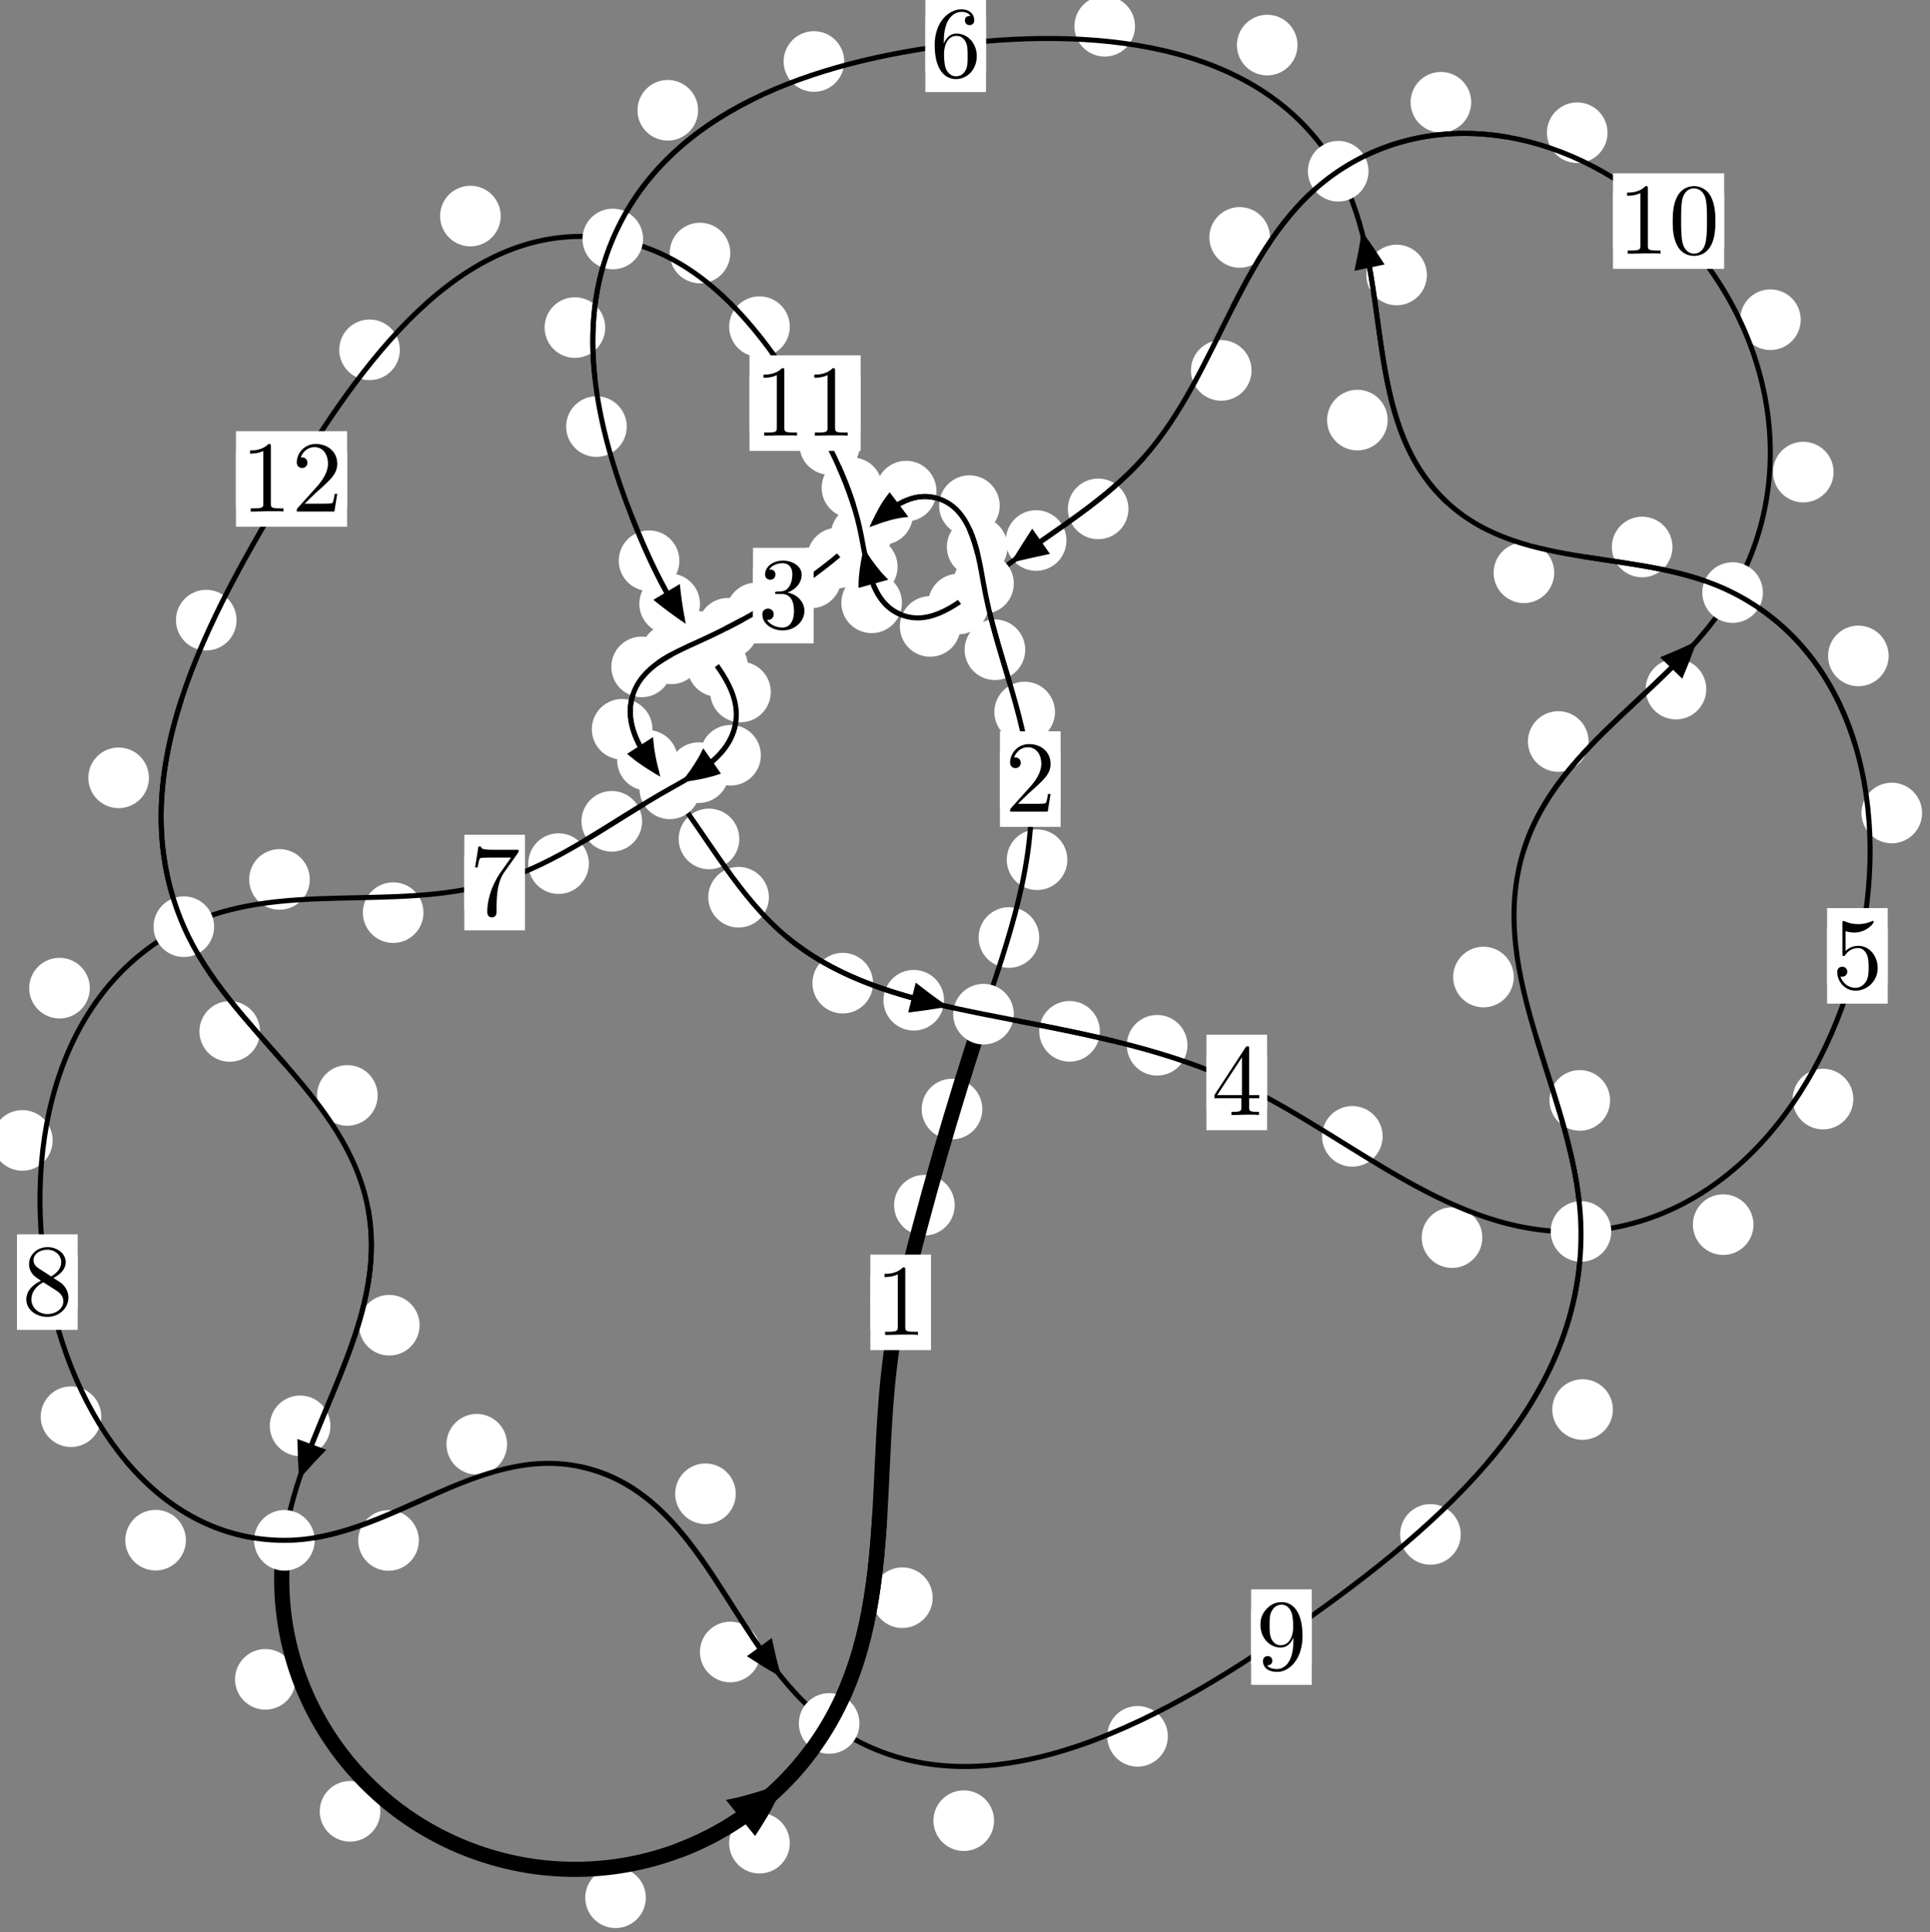 <?xml version="1.0"?>
<!-- Created by MetaPost 1.999 on 2021.07.05:2358 -->
<svg version="1.1" xmlns="http://www.w3.org/2000/svg" xmlns:xlink="http://www.w3.org/1999/xlink" width="190.352" height="190.514" viewBox="0 0 190.352 190.514">
<rect x="0" y="0" width="190.352" height="190.514" fill="#808080" stroke="none"/>
<!-- Original BoundingBox: -97.782806 -90.114792 92.569275 100.398788 -->
  <defs>
    <g transform="scale(0.01,0.01)" id="GLYPHcmr10_48">
      <path style="fill-rule: evenodd;" d="M460 -320C460 -400,455 -480,420 -554C374 -650,292 -666,250 -666C190 -666,117 -640,76 -547C44 -478,39 -400,39 -320C39 -245,43 -155,84 -79C127 2,200 22,249 22C303 22,379 1,423 -94C455 -163,460 -241,460 -320M249 -0C210 -0,151 -25,133 -121C122 -181,122 -273,122 -332C122 -396,122 -462,130 -516C149 -635,224 -644,249 -644C282 -644,348 -626,367 -527C377 -471,377 -395,377 -332C377 -257,377 -189,366 -125C351 -30,294 -0,249 -0"></path>
    </g>
    <g transform="scale(0.01,0.01)" id="GLYPHcmr10_49">
      <path style="fill-rule: evenodd;" d="M294 -640C294 -664,294 -666,271 -666C209 -602,121 -602,89 -602L89 -571C109 -571,168 -571,220 -597L220 -79C220 -43,217 -31,127 -31L95 -31L95 -0L257 -0L130 -3L217 -3L257 -3L297 -3L384 -3L419 -0L419 -31L387 -31C297 -31,294 -42,294 -79"></path>
    </g>
    <g transform="scale(0.01,0.01)" id="GLYPHcmr10_50">
      <path style="fill-rule: evenodd;" d="M127 -77L233 -180C389 -318,449 -372,449 -472C449 -586,359 -666,237 -666C124 -666,50 -574,50 -485C50 -429,100 -429,103 -429C120 -429,155 -441,155 -482C155 -508,137 -534,102 -534C94 -534,92 -534,89 -533C112 -598,166 -635,224 -635C315 -635,358 -554,358 -472C358 -392,308 -313,253 -251L61 -37C50 -26,50 -24,50 -0L421 -0L449 -174L424 -174C419 -144,412 -100,402 -85C395 -77,329 -77,307 -77"></path>
    </g>
    <g transform="scale(0.01,0.01)" id="GLYPHcmr10_51">
      <path style="fill-rule: evenodd;" d="M290 -352C372 -379,430 -449,430 -528C430 -610,342 -666,246 -666C145 -666,69 -606,69 -530C69 -497,91 -478,120 -478C151 -478,171 -500,171 -529C171 -579,124 -579,109 -579C140 -628,206 -641,242 -641C283 -641,338 -619,338 -529C338 -517,336 -459,310 -415C280 -367,246 -364,221 -363C213 -362,189 -360,182 -360C174 -359,167 -358,167 -348C167 -337,174 -337,191 -337L235 -337C317 -337,354 -269,354 -171C354 -35,285 -6,241 -6C198 -6,123 -23,88 -82C123 -77,154 -99,154 -137C154 -173,127 -193,98 -193C74 -193,42 -179,42 -135C42 -44,135 22,244 22C366 22,457 -69,457 -171C457 -253,394 -331,290 -352"></path>
    </g>
    <g transform="scale(0.01,0.01)" id="GLYPHcmr10_52">
      <path style="fill-rule: evenodd;" d="M294 -165L294 -78C294 -42,292 -31,218 -31L197 -31L197 -0L332 -0L238 -3L290 -3L332 -3L374 -3L427 -3L468 -0L468 -31L447 -31C373 -31,371 -42,371 -78L371 -165L471 -165L471 -196L371 -196L371 -651C371 -671,371 -677,355 -677C346 -677,343 -677,335 -665L28 -196L28 -165M300 -196L56 -196L300 -569"></path>
    </g>
    <g transform="scale(0.01,0.01)" id="GLYPHcmr10_53">
      <path style="fill-rule: evenodd;" d="M449 -201C449 -320,367 -420,259 -420C211 -420,168 -404,132 -369L132 -564C152 -558,185 -551,217 -551C340 -551,410 -642,410 -655C410 -661,407 -666,400 -666C399 -666,397 -666,392 -663C372 -654,323 -634,256 -634C216 -634,170 -641,123 -662C115 -665,113 -665,111 -665C101 -665,101 -657,101 -641L101 -345C101 -327,101 -319,115 -319C122 -319,124 -322,128 -328C139 -344,176 -398,257 -398C309 -398,334 -352,342 -334C358 -297,360 -258,360 -208C360 -173,360 -113,336 -71C312 -32,275 -6,229 -6C156 -6,99 -59,82 -118C85 -117,88 -116,99 -116C132 -116,149 -141,149 -165C149 -189,132 -214,99 -214C85 -214,50 -207,50 -161C50 -75,119 22,231 22C347 22,449 -74,449 -201"></path>
    </g>
    <g transform="scale(0.01,0.01)" id="GLYPHcmr10_54">
      <path style="fill-rule: evenodd;" d="M132 -328L132 -352C132 -605,256 -641,307 -641C331 -641,373 -635,395 -601C380 -601,340 -601,340 -556C340 -525,364 -510,386 -510C402 -510,432 -519,432 -558C432 -618,388 -666,305 -666C177 -666,42 -537,42 -316C42 -49,158 22,251 22C362 22,457 -72,457 -204C457 -331,368 -427,257 -427C189 -427,152 -376,132 -328M251 -6C188 -6,158 -66,152 -81C134 -128,134 -208,134 -226C134 -304,166 -404,256 -404C272 -404,318 -404,349 -342C367 -305,367 -254,367 -205C367 -157,367 -107,350 -71C320 -11,274 -6,251 -6"></path>
    </g>
    <g transform="scale(0.01,0.01)" id="GLYPHcmr10_55">
      <path style="fill-rule: evenodd;" d="M476 -609C485 -621,485 -623,485 -644L242 -644C120 -644,118 -657,114 -676L89 -676L56 -470L81 -470C84 -486,93 -549,106 -561C113 -567,191 -567,204 -567L411 -567C400 -551,321 -442,299 -409C209 -274,176 -135,176 -33C176 -23,176 22,222 22C268 22,268 -23,268 -33L268 -84C268 -139,271 -194,279 -248C283 -271,297 -357,341 -419"></path>
    </g>
    <g transform="scale(0.01,0.01)" id="GLYPHcmr10_56">
      <path style="fill-rule: evenodd;" d="M163 -457C117 -487,113 -521,113 -538C113 -599,178 -641,249 -641C322 -641,386 -589,386 -517C386 -460,347 -412,287 -377M309 -362C381 -399,430 -451,430 -517C430 -609,341 -666,250 -666C150 -666,69 -592,69 -499C69 -481,71 -436,113 -389C124 -377,161 -352,186 -335C128 -306,42 -250,42 -151C42 -45,144 22,249 22C362 22,457 -61,457 -168C457 -204,446 -249,408 -291C389 -312,373 -322,309 -362M209 -320L332 -242C360 -223,407 -193,407 -132C407 -58,332 -6,250 -6C164 -6,92 -68,92 -151C92 -209,124 -273,209 -320"></path>
    </g>
    <g transform="scale(0.01,0.01)" id="GLYPHcmr10_57">
      <path style="fill-rule: evenodd;" d="M367 -318L367 -286C367 -52,263 -6,205 -6C188 -6,134 -8,107 -42C151 -42,159 -71,159 -88C159 -119,135 -134,113 -134C97 -134,67 -125,67 -86C67 -19,121 22,206 22C335 22,457 -114,457 -329C457 -598,342 -666,253 -666C198 -666,149 -648,106 -603C65 -558,42 -516,42 -441C42 -316,130 -218,242 -218C303 -218,344 -260,367 -318M243 -241C227 -241,181 -241,150 -304C132 -341,132 -391,132 -440C132 -494,132 -541,153 -578C180 -628,218 -641,253 -641C299 -641,332 -607,349 -562C361 -530,365 -467,365 -421C365 -338,331 -241,243 -241"></path>
    </g>
  </defs>
  <path d="M94.16 118.839C94.16 118.046,93.845 117.286,93.284 116.725C92.724 116.165,91.963 115.85,91.171 115.85C90.378 115.85,89.618 116.165,89.057 116.725C88.497 117.286,88.182 118.046,88.182 118.839C88.182 119.631,88.497 120.391,89.057 120.952C89.618 121.512,90.378 121.827,91.171 121.827C91.963 121.827,92.724 121.512,93.284 120.952C93.845 120.391,94.16 119.631,94.16 118.839Z" style="fill: rgb(100%,100%,100%);stroke: none;"></path>
  <path d="M91.824 128.418C91.824 127.625,91.51 126.865,90.949 126.305C90.389 125.744,89.628 125.429,88.836 125.429C88.043 125.429,87.283 125.744,86.722 126.305C86.162 126.865,85.847 127.625,85.847 128.418C85.847 129.211,86.162 129.971,86.722 130.531C87.283 131.092,88.043 131.407,88.836 131.407C89.628 131.407,90.389 131.092,90.949 130.531C91.51 129.971,91.824 129.211,91.824 128.418Z" style="fill: rgb(100%,100%,100%);stroke: none;"></path>
  <path d="M102.496 92.444C102.496 91.652,102.181 90.891,101.621 90.331C101.06 89.77,100.3 89.456,99.507 89.456C98.715 89.456,97.955 89.77,97.394 90.331C96.834 90.891,96.519 91.652,96.519 92.444C96.519 93.237,96.834 93.997,97.394 94.558C97.955 95.118,98.715 95.433,99.507 95.433C100.3 95.433,101.06 95.118,101.621 94.558C102.181 93.997,102.496 93.237,102.496 92.444Z" style="fill: rgb(100%,100%,100%);stroke: none;"></path>
  <path d="M96.883 109.358C96.883 108.565,96.568 107.805,96.008 107.245C95.447 106.684,94.687 106.369,93.894 106.369C93.102 106.369,92.342 106.684,91.781 107.245C91.221 107.805,90.906 108.565,90.906 109.358C90.906 110.151,91.221 110.911,91.781 111.471C92.342 112.032,93.102 112.347,93.894 112.347C94.687 112.347,95.447 112.032,96.008 111.471C96.568 110.911,96.883 110.151,96.883 109.358Z" style="fill: rgb(100%,100%,100%);stroke: none;"></path>
  <path d="M104.049 70.21C104.049 69.417,103.734 68.657,103.173 68.096C102.613 67.536,101.853 67.221,101.06 67.221C100.267 67.221,99.507 67.536,98.947 68.096C98.386 68.657,98.071 69.417,98.071 70.21C98.071 71.002,98.386 71.762,98.947 72.323C99.507 72.883,100.267 73.198,101.06 73.198C101.853 73.198,102.613 72.883,103.173 72.323C103.734 71.762,104.049 71.002,104.049 70.21Z" style="fill: rgb(100%,100%,100%);stroke: none;"></path>
  <path d="M105.271 84.774C105.271 83.982,104.956 83.222,104.396 82.661C103.835 82.101,103.075 81.786,102.282 81.786C101.49 81.786,100.73 82.101,100.169 82.661C99.609 83.222,99.294 83.982,99.294 84.774C99.294 85.567,99.609 86.327,100.169 86.888C100.73 87.448,101.49 87.763,102.282 87.763C103.075 87.763,103.835 87.448,104.396 86.888C104.956 86.327,105.271 85.567,105.271 84.774Z" style="fill: rgb(100%,100%,100%);stroke: none;"></path>
  <path d="M99.365 53.925C99.365 53.132,99.05 52.372,98.489 51.812C97.929 51.251,97.169 50.936,96.376 50.936C95.583 50.936,94.823 51.251,94.263 51.812C93.702 52.372,93.387 53.132,93.387 53.925C93.387 54.718,93.702 55.478,94.263 56.038C94.823 56.599,95.583 56.914,96.376 56.914C97.169 56.914,97.929 56.599,98.489 56.038C99.05 55.478,99.365 54.718,99.365 53.925Z" style="fill: rgb(100%,100%,100%);stroke: none;"></path>
  <path d="M101.116 64.07C101.116 63.277,100.801 62.517,100.241 61.957C99.68 61.396,98.92 61.081,98.128 61.081C97.335 61.081,96.575 61.396,96.014 61.957C95.454 62.517,95.139 63.277,95.139 64.07C95.139 64.863,95.454 65.623,96.014 66.183C96.575 66.744,97.335 67.059,98.128 67.059C98.92 67.059,99.68 66.744,100.241 66.183C100.801 65.623,101.116 64.863,101.116 64.07Z" style="fill: rgb(100%,100%,100%);stroke: none;"></path>
  <path d="M92.362 48.426C92.362 47.633,92.047 46.873,91.486 46.312C90.926 45.752,90.166 45.437,89.373 45.437C88.58 45.437,87.82 45.752,87.26 46.312C86.699 46.873,86.384 47.633,86.384 48.426C86.384 49.218,86.699 49.979,87.26 50.539C87.82 51.1,88.58 51.414,89.373 51.414C90.166 51.414,90.926 51.1,91.486 50.539C92.047 49.979,92.362 49.218,92.362 48.426Z" style="fill: rgb(100%,100%,100%);stroke: none;"></path>
  <path d="M98.599 49.857C98.599 49.064,98.284 48.304,97.723 47.743C97.163 47.183,96.403 46.868,95.61 46.868C94.817 46.868,94.057 47.183,93.497 47.743C92.936 48.304,92.621 49.064,92.621 49.857C92.621 50.649,92.936 51.409,93.497 51.97C94.057 52.53,94.817 52.845,95.61 52.845C96.403 52.845,97.163 52.53,97.723 51.97C98.284 51.409,98.599 50.649,98.599 49.857Z" style="fill: rgb(100%,100%,100%);stroke: none;"></path>
  <path d="M85.586 55.023C85.586 54.23,85.271 53.47,84.71 52.91C84.15 52.349,83.39 52.034,82.597 52.034C81.804 52.034,81.044 52.349,80.484 52.91C79.923 53.47,79.608 54.23,79.608 55.023C79.608 55.816,79.923 56.576,80.484 57.136C81.044 57.697,81.804 58.012,82.597 58.012C83.39 58.012,84.15 57.697,84.71 57.136C85.271 56.576,85.586 55.816,85.586 55.023Z" style="fill: rgb(100%,100%,100%);stroke: none;"></path>
  <path d="M90.038 50.723C90.038 49.93,89.724 49.17,89.163 48.61C88.603 48.049,87.842 47.734,87.05 47.734C86.257 47.734,85.497 48.049,84.936 48.61C84.376 49.17,84.061 49.93,84.061 50.723C84.061 51.516,84.376 52.276,84.936 52.837C85.497 53.397,86.257 53.712,87.05 53.712C87.842 53.712,88.603 53.397,89.163 52.837C89.724 52.276,90.038 51.516,90.038 50.723Z" style="fill: rgb(100%,100%,100%);stroke: none;"></path>
  <path d="M77.574 60.443C77.574 59.65,77.259 58.89,76.699 58.33C76.139 57.769,75.378 57.454,74.586 57.454C73.793 57.454,73.033 57.769,72.472 58.33C71.912 58.89,71.597 59.65,71.597 60.443C71.597 61.236,71.912 61.996,72.472 62.556C73.033 63.117,73.793 63.432,74.586 63.432C75.378 63.432,76.139 63.117,76.699 62.556C77.259 61.996,77.574 61.236,77.574 60.443Z" style="fill: rgb(100%,100%,100%);stroke: none;"></path>
  <path d="M82.984 56.982C82.984 56.189,82.669 55.429,82.108 54.868C81.548 54.308,80.788 53.993,79.995 53.993C79.202 53.993,78.442 54.308,77.882 54.868C77.321 55.429,77.006 56.189,77.006 56.982C77.006 57.774,77.321 58.535,77.882 59.095C78.442 59.655,79.202 59.97,79.995 59.97C80.788 59.97,81.548 59.655,82.108 59.095C82.669 58.535,82.984 57.774,82.984 56.982Z" style="fill: rgb(100%,100%,100%);stroke: none;"></path>
  <path d="M69.2 64.473C69.2 63.68,68.885 62.92,68.324 62.359C67.764 61.799,67.004 61.484,66.211 61.484C65.418 61.484,64.658 61.799,64.098 62.359C63.537 62.92,63.222 63.68,63.222 64.473C63.222 65.265,63.537 66.025,64.098 66.586C64.658 67.146,65.418 67.461,66.211 67.461C67.004 67.461,67.764 67.146,68.324 66.586C68.885 66.025,69.2 65.265,69.2 64.473Z" style="fill: rgb(100%,100%,100%);stroke: none;"></path>
  <path d="M74.778 61.953C74.778 61.16,74.463 60.4,73.902 59.839C73.342 59.279,72.582 58.964,71.789 58.964C70.996 58.964,70.236 59.279,69.676 59.839C69.115 60.4,68.8 61.16,68.8 61.953C68.8 62.745,69.115 63.506,69.676 64.066C70.236 64.627,70.996 64.941,71.789 64.941C72.582 64.941,73.342 64.627,73.902 64.066C74.463 63.506,74.778 62.745,74.778 61.953Z" style="fill: rgb(100%,100%,100%);stroke: none;"></path>
  <path d="M64.348 71.91C64.348 71.117,64.034 70.357,63.473 69.796C62.913 69.236,62.152 68.921,61.36 68.921C60.567 68.921,59.807 69.236,59.246 69.796C58.686 70.357,58.371 71.117,58.371 71.91C58.371 72.702,58.686 73.463,59.246 74.023C59.807 74.584,60.567 74.899,61.36 74.899C62.152 74.899,62.913 74.584,63.473 74.023C64.034 73.463,64.348 72.702,64.348 71.91Z" style="fill: rgb(100%,100%,100%);stroke: none;"></path>
  <path d="M66.271 65.761C66.271 64.968,65.956 64.208,65.396 63.647C64.836 63.087,64.075 62.772,63.283 62.772C62.49 62.772,61.73 63.087,61.169 63.647C60.609 64.208,60.294 64.968,60.294 65.761C60.294 66.553,60.609 67.314,61.169 67.874C61.73 68.435,62.49 68.749,63.283 68.749C64.075 68.749,64.836 68.435,65.396 67.874C65.956 67.314,66.271 66.553,66.271 65.761Z" style="fill: rgb(100%,100%,100%);stroke: none;"></path>
  <path d="M72.916 82.722C72.916 81.93,72.601 81.169,72.04 80.609C71.48 80.049,70.72 79.734,69.927 79.734C69.134 79.734,68.374 80.049,67.814 80.609C67.253 81.169,66.938 81.93,66.938 82.722C66.938 83.515,67.253 84.275,67.814 84.836C68.374 85.396,69.134 85.711,69.927 85.711C70.72 85.711,71.48 85.396,72.04 84.836C72.601 84.275,72.916 83.515,72.916 82.722Z" style="fill: rgb(100%,100%,100%);stroke: none;"></path>
  <path d="M66.851 74.973C66.851 74.181,66.536 73.421,65.975 72.86C65.415 72.3,64.655 71.985,63.862 71.985C63.069 71.985,62.309 72.3,61.749 72.86C61.188 73.421,60.873 74.181,60.873 74.973C60.873 75.766,61.188 76.526,61.749 77.087C62.309 77.647,63.069 77.962,63.862 77.962C64.655 77.962,65.415 77.647,65.975 77.087C66.536 76.526,66.851 75.766,66.851 74.973Z" style="fill: rgb(100%,100%,100%);stroke: none;"></path>
  <path d="M86.107 96.944C86.107 96.151,85.792 95.391,85.231 94.83C84.671 94.27,83.911 93.955,83.118 93.955C82.325 93.955,81.565 94.27,81.005 94.83C80.444 95.391,80.129 96.151,80.129 96.944C80.129 97.736,80.444 98.496,81.005 99.057C81.565 99.617,82.325 99.932,83.118 99.932C83.911 99.932,84.671 99.617,85.231 99.057C85.792 98.496,86.107 97.736,86.107 96.944Z" style="fill: rgb(100%,100%,100%);stroke: none;"></path>
  <path d="M75.833 88.47C75.833 87.677,75.518 86.917,74.957 86.356C74.397 85.796,73.637 85.481,72.844 85.481C72.051 85.481,71.291 85.796,70.731 86.356C70.17 86.917,69.855 87.677,69.855 88.47C69.855 89.262,70.17 90.023,70.731 90.583C71.291 91.143,72.051 91.458,72.844 91.458C73.637 91.458,74.397 91.143,74.957 90.583C75.518 90.023,75.833 89.262,75.833 88.47Z" style="fill: rgb(100%,100%,100%);stroke: none;"></path>
  <path d="M108.477 101.692C108.477 100.9,108.162 100.14,107.601 99.579C107.041 99.019,106.281 98.704,105.488 98.704C104.695 98.704,103.935 99.019,103.375 99.579C102.814 100.14,102.499 100.9,102.499 101.692C102.499 102.485,102.814 103.245,103.375 103.806C103.935 104.366,104.695 104.681,105.488 104.681C106.281 104.681,107.041 104.366,107.601 103.806C108.162 103.245,108.477 102.485,108.477 101.692Z" style="fill: rgb(100%,100%,100%);stroke: none;"></path>
  <path d="M93.109 98.628C93.109 97.836,92.794 97.076,92.234 96.515C91.673 95.955,90.913 95.64,90.121 95.64C89.328 95.64,88.568 95.955,88.007 96.515C87.447 97.076,87.132 97.836,87.132 98.628C87.132 99.421,87.447 100.181,88.007 100.742C88.568 101.302,89.328 101.617,90.121 101.617C90.913 101.617,91.673 101.302,92.234 100.742C92.794 100.181,93.109 99.421,93.109 98.628Z" style="fill: rgb(100%,100%,100%);stroke: none;"></path>
  <path d="M136.367 112.05C136.367 111.258,136.052 110.498,135.492 109.937C134.931 109.377,134.171 109.062,133.378 109.062C132.586 109.062,131.825 109.377,131.265 109.937C130.705 110.498,130.39 111.258,130.39 112.05C130.39 112.843,130.705 113.603,131.265 114.164C131.825 114.724,132.586 115.039,133.378 115.039C134.171 115.039,134.931 114.724,135.492 114.164C136.052 113.603,136.367 112.843,136.367 112.05Z" style="fill: rgb(100%,100%,100%);stroke: none;"></path>
  <path d="M117.114 103.069C117.114 102.276,116.799 101.516,116.239 100.956C115.678 100.395,114.918 100.08,114.125 100.08C113.333 100.08,112.572 100.395,112.012 100.956C111.451 101.516,111.136 102.276,111.136 103.069C111.136 103.862,111.451 104.622,112.012 105.182C112.572 105.743,113.333 106.058,114.125 106.058C114.918 106.058,115.678 105.743,116.239 105.182C116.799 104.622,117.114 103.862,117.114 103.069Z" style="fill: rgb(100%,100%,100%);stroke: none;"></path>
  <path d="M172.943 120.754C172.943 119.961,172.628 119.201,172.068 118.641C171.507 118.08,170.747 117.765,169.954 117.765C169.162 117.765,168.402 118.08,167.841 118.641C167.281 119.201,166.966 119.961,166.966 120.754C166.966 121.547,167.281 122.307,167.841 122.867C168.402 123.428,169.162 123.743,169.954 123.743C170.747 123.743,171.507 123.428,172.068 122.867C172.628 122.307,172.943 121.547,172.943 120.754Z" style="fill: rgb(100%,100%,100%);stroke: none;"></path>
  <path d="M146.198 122.035C146.198 121.242,145.883 120.482,145.322 119.922C144.762 119.361,144.002 119.046,143.209 119.046C142.416 119.046,141.656 119.361,141.096 119.922C140.535 120.482,140.22 121.242,140.22 122.035C140.22 122.828,140.535 123.588,141.096 124.148C141.656 124.709,142.416 125.024,143.209 125.024C144.002 125.024,144.762 124.709,145.322 124.148C145.883 123.588,146.198 122.828,146.198 122.035Z" style="fill: rgb(100%,100%,100%);stroke: none;"></path>
  <path d="M189.569 80.167C189.569 79.374,189.254 78.614,188.694 78.054C188.133 77.493,187.373 77.178,186.581 77.178C185.788 77.178,185.028 77.493,184.467 78.054C183.907 78.614,183.592 79.374,183.592 80.167C183.592 80.96,183.907 81.72,184.467 82.28C185.028 82.841,185.788 83.156,186.581 83.156C187.373 83.156,188.133 82.841,188.694 82.28C189.254 81.72,189.569 80.96,189.569 80.167Z" style="fill: rgb(100%,100%,100%);stroke: none;"></path>
  <path d="M182.788 108.373C182.788 107.581,182.473 106.82,181.912 106.26C181.352 105.699,180.592 105.384,179.799 105.384C179.006 105.384,178.246 105.699,177.686 106.26C177.125 106.82,176.81 107.581,176.81 108.373C176.81 109.166,177.125 109.926,177.686 110.487C178.246 111.047,179.006 111.362,179.799 111.362C180.592 111.362,181.352 111.047,181.912 110.487C182.473 109.926,182.788 109.166,182.788 108.373Z" style="fill: rgb(100%,100%,100%);stroke: none;"></path>
  <path d="M164.952 53.936C164.952 53.144,164.637 52.384,164.076 51.823C163.516 51.263,162.756 50.948,161.963 50.948C161.17 50.948,160.41 51.263,159.85 51.823C159.289 52.384,158.974 53.144,158.974 53.936C158.974 54.729,159.289 55.489,159.85 56.05C160.41 56.61,161.17 56.925,161.963 56.925C162.756 56.925,163.516 56.61,164.076 56.05C164.637 55.489,164.952 54.729,164.952 53.936Z" style="fill: rgb(100%,100%,100%);stroke: none;"></path>
  <path d="M186.275 64.677C186.275 63.885,185.96 63.124,185.4 62.564C184.839 62.004,184.079 61.689,183.287 61.689C182.494 61.689,181.734 62.004,181.173 62.564C180.613 63.124,180.298 63.885,180.298 64.677C180.298 65.47,180.613 66.23,181.173 66.791C181.734 67.351,182.494 67.666,183.287 67.666C184.079 67.666,184.839 67.351,185.4 66.791C185.96 66.23,186.275 65.47,186.275 64.677Z" style="fill: rgb(100%,100%,100%);stroke: none;"></path>
  <path d="M136.863 41.423C136.863 40.63,136.548 39.87,135.987 39.309C135.427 38.749,134.667 38.434,133.874 38.434C133.081 38.434,132.321 38.749,131.761 39.309C131.2 39.87,130.885 40.63,130.885 41.423C130.885 42.215,131.2 42.976,131.761 43.536C132.321 44.097,133.081 44.411,133.874 44.411C134.667 44.411,135.427 44.097,135.987 43.536C136.548 42.976,136.863 42.215,136.863 41.423Z" style="fill: rgb(100%,100%,100%);stroke: none;"></path>
  <path d="M153.29 56.48C153.29 55.687,152.975 54.927,152.414 54.366C151.854 53.806,151.094 53.491,150.301 53.491C149.508 53.491,148.748 53.806,148.188 54.366C147.627 54.927,147.312 55.687,147.312 56.48C147.312 57.272,147.627 58.032,148.188 58.593C148.748 59.153,149.508 59.468,150.301 59.468C151.094 59.468,151.854 59.153,152.414 58.593C152.975 58.032,153.29 57.272,153.29 56.48Z" style="fill: rgb(100%,100%,100%);stroke: none;"></path>
  <path d="M127.971 4.446C127.971 3.654,127.656 2.893,127.095 2.333C126.535 1.772,125.775 1.458,124.982 1.458C124.189 1.458,123.429 1.772,122.869 2.333C122.308 2.893,121.993 3.654,121.993 4.446C121.993 5.239,122.308 5.999,122.869 6.56C123.429 7.12,124.189 7.435,124.982 7.435C125.775 7.435,126.535 7.12,127.095 6.56C127.656 5.999,127.971 5.239,127.971 4.446Z" style="fill: rgb(100%,100%,100%);stroke: none;"></path>
  <path d="M140.732 27.115C140.732 26.322,140.417 25.562,139.857 25.001C139.296 24.441,138.536 24.126,137.743 24.126C136.951 24.126,136.19 24.441,135.63 25.001C135.069 25.562,134.755 26.322,134.755 27.115C134.755 27.907,135.069 28.668,135.63 29.228C136.19 29.789,136.951 30.103,137.743 30.103C138.536 30.103,139.296 29.789,139.857 29.228C140.417 28.668,140.732 27.907,140.732 27.115Z" style="fill: rgb(100%,100%,100%);stroke: none;"></path>
  <path d="M83.265 6.063C83.265 5.271,82.95 4.51,82.39 3.95C81.829 3.389,81.069 3.074,80.276 3.074C79.484 3.074,78.723 3.389,78.163 3.95C77.603 4.51,77.288 5.271,77.288 6.063C77.288 6.856,77.603 7.616,78.163 8.177C78.723 8.737,79.484 9.052,80.276 9.052C81.069 9.052,81.829 8.737,82.39 8.177C82.95 7.616,83.265 6.856,83.265 6.063Z" style="fill: rgb(100%,100%,100%);stroke: none;"></path>
  <path d="M111.944 2.59C111.944 1.797,111.629 1.037,111.068 0.477C110.508 -0.084,109.748 -0.399,108.955 -0.399C108.162 -0.399,107.402 -0.084,106.842 0.477C106.281 1.037,105.966 1.797,105.966 2.59C105.966 3.383,106.281 4.143,106.842 4.703C107.402 5.264,108.162 5.579,108.955 5.579C109.748 5.579,110.508 5.264,111.068 4.703C111.629 4.143,111.944 3.383,111.944 2.59Z" style="fill: rgb(100%,100%,100%);stroke: none;"></path>
  <path d="M59.691 32.301C59.691 31.508,59.376 30.748,58.815 30.188C58.255 29.627,57.495 29.312,56.702 29.312C55.909 29.312,55.149 29.627,54.589 30.188C54.028 30.748,53.713 31.508,53.713 32.301C53.713 33.094,54.028 33.854,54.589 34.414C55.149 34.975,55.909 35.29,56.702 35.29C57.495 35.29,58.255 34.975,58.815 34.414C59.376 33.854,59.691 33.094,59.691 32.301Z" style="fill: rgb(100%,100%,100%);stroke: none;"></path>
  <path d="M68.851 10.873C68.851 10.081,68.537 9.321,67.976 8.76C67.416 8.2,66.655 7.885,65.863 7.885C65.07 7.885,64.31 8.2,63.749 8.76C63.189 9.321,62.874 10.081,62.874 10.873C62.874 11.666,63.189 12.426,63.749 12.987C64.31 13.547,65.07 13.862,65.863 13.862C66.655 13.862,67.416 13.547,67.976 12.987C68.537 12.426,68.851 11.666,68.851 10.873Z" style="fill: rgb(100%,100%,100%);stroke: none;"></path>
  <path d="M67.006 55.291C67.006 54.498,66.691 53.738,66.13 53.178C65.57 52.617,64.81 52.302,64.017 52.302C63.224 52.302,62.464 52.617,61.904 53.178C61.343 53.738,61.028 54.498,61.028 55.291C61.028 56.084,61.343 56.844,61.904 57.404C62.464 57.965,63.224 58.28,64.017 58.28C64.81 58.28,65.57 57.965,66.13 57.404C66.691 56.844,67.006 56.084,67.006 55.291Z" style="fill: rgb(100%,100%,100%);stroke: none;"></path>
  <path d="M61.815 42.064C61.815 41.271,61.5 40.511,60.94 39.95C60.379 39.39,59.619 39.075,58.826 39.075C58.034 39.075,57.274 39.39,56.713 39.95C56.153 40.511,55.838 41.271,55.838 42.064C55.838 42.856,56.153 43.616,56.713 44.177C57.274 44.737,58.034 45.052,58.826 45.052C59.619 45.052,60.379 44.737,60.94 44.177C61.5 43.616,61.815 42.856,61.815 42.064Z" style="fill: rgb(100%,100%,100%);stroke: none;"></path>
  <path d="M73.765 65.711C73.765 64.919,73.45 64.158,72.889 63.598C72.329 63.037,71.569 62.722,70.776 62.722C69.983 62.722,69.223 63.037,68.663 63.598C68.102 64.158,67.787 64.919,67.787 65.711C67.787 66.504,68.102 67.264,68.663 67.825C69.223 68.385,69.983 68.7,70.776 68.7C71.569 68.7,72.329 68.385,72.889 67.825C73.45 67.264,73.765 66.504,73.765 65.711Z" style="fill: rgb(100%,100%,100%);stroke: none;"></path>
  <path d="M69.036 59.542C69.036 58.749,68.721 57.989,68.16 57.429C67.6 56.868,66.84 56.553,66.047 56.553C65.254 56.553,64.494 56.868,63.934 57.429C63.373 57.989,63.058 58.749,63.058 59.542C63.058 60.335,63.373 61.095,63.934 61.655C64.494 62.216,65.254 62.531,66.047 62.531C66.84 62.531,67.6 62.216,68.16 61.655C68.721 61.095,69.036 60.335,69.036 59.542Z" style="fill: rgb(100%,100%,100%);stroke: none;"></path>
  <path d="M75.042 74.472C75.042 73.679,74.728 72.919,74.167 72.359C73.607 71.798,72.846 71.483,72.054 71.483C71.261 71.483,70.501 71.798,69.94 72.359C69.38 72.919,69.065 73.679,69.065 74.472C69.065 75.265,69.38 76.025,69.94 76.585C70.501 77.146,71.261 77.461,72.054 77.461C72.846 77.461,73.607 77.146,74.167 76.585C74.728 76.025,75.042 75.265,75.042 74.472Z" style="fill: rgb(100%,100%,100%);stroke: none;"></path>
  <path d="M76.021 68.234C76.021 67.441,75.706 66.681,75.146 66.12C74.585 65.56,73.825 65.245,73.032 65.245C72.24 65.245,71.479 65.56,70.919 66.12C70.359 66.681,70.044 67.441,70.044 68.234C70.044 69.026,70.359 69.787,70.919 70.347C71.479 70.908,72.24 71.222,73.032 71.222C73.825 71.222,74.585 70.908,75.146 70.347C75.706 69.787,76.021 69.026,76.021 68.234Z" style="fill: rgb(100%,100%,100%);stroke: none;"></path>
  <path d="M63.329 80.986C63.329 80.193,63.014 79.433,62.454 78.873C61.893 78.312,61.133 77.997,60.341 77.997C59.548 77.997,58.788 78.312,58.227 78.873C57.667 79.433,57.352 80.193,57.352 80.986C57.352 81.779,57.667 82.539,58.227 83.099C58.788 83.66,59.548 83.975,60.341 83.975C61.133 83.975,61.893 83.66,62.454 83.099C63.014 82.539,63.329 81.779,63.329 80.986Z" style="fill: rgb(100%,100%,100%);stroke: none;"></path>
  <path d="M71.899 76.187C71.899 75.394,71.584 74.634,71.024 74.073C70.464 73.513,69.703 73.198,68.911 73.198C68.118 73.198,67.358 73.513,66.797 74.073C66.237 74.634,65.922 75.394,65.922 76.187C65.922 76.979,66.237 77.74,66.797 78.3C67.358 78.861,68.118 79.176,68.911 79.176C69.703 79.176,70.464 78.861,71.024 78.3C71.584 77.74,71.899 76.979,71.899 76.187Z" style="fill: rgb(100%,100%,100%);stroke: none;"></path>
  <path d="M41.766 89.991C41.766 89.198,41.452 88.438,40.891 87.877C40.331 87.317,39.57 87.002,38.778 87.002C37.985 87.002,37.225 87.317,36.664 87.877C36.104 88.438,35.789 89.198,35.789 89.991C35.789 90.783,36.104 91.543,36.664 92.104C37.225 92.664,37.985 92.979,38.778 92.979C39.57 92.979,40.331 92.664,40.891 92.104C41.452 91.543,41.766 90.783,41.766 89.991Z" style="fill: rgb(100%,100%,100%);stroke: none;"></path>
  <path d="M58.078 85.157C58.078 84.364,57.763 83.604,57.202 83.044C56.642 82.483,55.882 82.168,55.089 82.168C54.296 82.168,53.536 82.483,52.976 83.044C52.415 83.604,52.1 84.364,52.1 85.157C52.1 85.95,52.415 86.71,52.976 87.27C53.536 87.831,54.296 88.146,55.089 88.146C55.882 88.146,56.642 87.831,57.202 87.27C57.763 86.71,58.078 85.95,58.078 85.157Z" style="fill: rgb(100%,100%,100%);stroke: none;"></path>
  <path d="M8.858 97.436C8.858 96.643,8.543 95.883,7.982 95.322C7.422 94.762,6.662 94.447,5.869 94.447C5.076 94.447,4.316 94.762,3.756 95.322C3.195 95.883,2.88 96.643,2.88 97.436C2.88 98.228,3.195 98.988,3.756 99.549C4.316 100.109,5.076 100.424,5.869 100.424C6.662 100.424,7.422 100.109,7.982 99.549C8.543 98.988,8.858 98.228,8.858 97.436Z" style="fill: rgb(100%,100%,100%);stroke: none;"></path>
  <path d="M30.553 86.717C30.553 85.924,30.238 85.164,29.678 84.603C29.117 84.043,28.357 83.728,27.564 83.728C26.772 83.728,26.012 84.043,25.451 84.603C24.891 85.164,24.576 85.924,24.576 86.717C24.576 87.509,24.891 88.27,25.451 88.83C26.012 89.391,26.772 89.706,27.564 89.706C28.357 89.706,29.117 89.391,29.678 88.83C30.238 88.27,30.553 87.509,30.553 86.717Z" style="fill: rgb(100%,100%,100%);stroke: none;"></path>
  <path d="M9.992 139.694C9.992 138.901,9.677 138.141,9.116 137.58C8.556 137.02,7.796 136.705,7.003 136.705C6.21 136.705,5.45 137.02,4.89 137.58C4.329 138.141,4.014 138.901,4.014 139.694C4.014 140.486,4.329 141.247,4.89 141.807C5.45 142.368,6.21 142.682,7.003 142.682C7.796 142.682,8.556 142.368,9.116 141.807C9.677 141.247,9.992 140.486,9.992 139.694Z" style="fill: rgb(100%,100%,100%);stroke: none;"></path>
  <path d="M5.195 112.449C5.195 111.656,4.88 110.896,4.319 110.336C3.759 109.775,2.999 109.46,2.206 109.46C1.413 109.46,0.653 109.775,0.093 110.336C-0.468 110.896,-0.783 111.656,-0.783 112.449C-0.783 113.242,-0.468 114.002,0.093 114.562C0.653 115.123,1.413 115.438,2.206 115.438C2.999 115.438,3.759 115.123,4.319 114.562C4.88 114.002,5.195 113.242,5.195 112.449Z" style="fill: rgb(100%,100%,100%);stroke: none;"></path>
  <path d="M41.309 151.896C41.309 151.103,40.994 150.343,40.434 149.783C39.873 149.222,39.113 148.907,38.32 148.907C37.528 148.907,36.767 149.222,36.207 149.783C35.646 150.343,35.331 151.103,35.331 151.896C35.331 152.689,35.646 153.449,36.207 154.009C36.767 154.57,37.528 154.885,38.32 154.885C39.113 154.885,39.873 154.57,40.434 154.009C40.994 153.449,41.309 152.689,41.309 151.896Z" style="fill: rgb(100%,100%,100%);stroke: none;"></path>
  <path d="M18.332 151.87C18.332 151.077,18.017 150.317,17.457 149.756C16.896 149.196,16.136 148.881,15.344 148.881C14.551 148.881,13.791 149.196,13.23 149.756C12.67 150.317,12.355 151.077,12.355 151.87C12.355 152.662,12.67 153.423,13.23 153.983C13.791 154.543,14.551 154.858,15.344 154.858C16.136 154.858,16.896 154.543,17.457 153.983C18.017 153.423,18.332 152.662,18.332 151.87Z" style="fill: rgb(100%,100%,100%);stroke: none;"></path>
  <path d="M72.568 147.293C72.568 146.5,72.253 145.74,71.692 145.179C71.132 144.619,70.371 144.304,69.579 144.304C68.786 144.304,68.026 144.619,67.465 145.179C66.905 145.74,66.59 146.5,66.59 147.293C66.59 148.085,66.905 148.845,67.465 149.406C68.026 149.966,68.786 150.281,69.579 150.281C70.371 150.281,71.132 149.966,71.692 149.406C72.253 148.845,72.568 148.085,72.568 147.293Z" style="fill: rgb(100%,100%,100%);stroke: none;"></path>
  <path d="M50.012 142.412C50.012 141.619,49.697 140.859,49.137 140.299C48.576 139.738,47.816 139.423,47.023 139.423C46.231 139.423,45.47 139.738,44.91 140.299C44.349 140.859,44.034 141.619,44.034 142.412C44.034 143.205,44.349 143.965,44.91 144.525C45.47 145.086,46.231 145.401,47.023 145.401C47.816 145.401,48.576 145.086,49.137 144.525C49.697 143.965,50.012 143.205,50.012 142.412Z" style="fill: rgb(100%,100%,100%);stroke: none;"></path>
  <path d="M98.042 179.529C98.042 178.736,97.727 177.976,97.166 177.415C96.606 176.855,95.846 176.54,95.053 176.54C94.26 176.54,93.5 176.855,92.94 177.415C92.379 177.976,92.064 178.736,92.064 179.529C92.064 180.321,92.379 181.081,92.94 181.642C93.5 182.202,94.26 182.517,95.053 182.517C95.846 182.517,96.606 182.202,97.166 181.642C97.727 181.081,98.042 180.321,98.042 179.529Z" style="fill: rgb(100%,100%,100%);stroke: none;"></path>
  <path d="M75.01 162.895C75.01 162.103,74.695 161.343,74.135 160.782C73.574 160.222,72.814 159.907,72.021 159.907C71.229 159.907,70.468 160.222,69.908 160.782C69.348 161.343,69.033 162.103,69.033 162.895C69.033 163.688,69.348 164.448,69.908 165.009C70.468 165.569,71.229 165.884,72.021 165.884C72.814 165.884,73.574 165.569,74.135 165.009C74.695 164.448,75.01 163.688,75.01 162.895Z" style="fill: rgb(100%,100%,100%);stroke: none;"></path>
  <path d="M144.07 151.3C144.07 150.507,143.755 149.747,143.194 149.186C142.634 148.626,141.874 148.311,141.081 148.311C140.288 148.311,139.528 148.626,138.968 149.186C138.407 149.747,138.092 150.507,138.092 151.3C138.092 152.092,138.407 152.853,138.968 153.413C139.528 153.974,140.288 154.289,141.081 154.289C141.874 154.289,142.634 153.974,143.194 153.413C143.755 152.853,144.07 152.092,144.07 151.3Z" style="fill: rgb(100%,100%,100%);stroke: none;"></path>
  <path d="M115.183 171.21C115.183 170.418,114.868 169.658,114.308 169.097C113.747 168.537,112.987 168.222,112.195 168.222C111.402 168.222,110.642 168.537,110.081 169.097C109.521 169.658,109.206 170.418,109.206 171.21C109.206 172.003,109.521 172.763,110.081 173.324C110.642 173.884,111.402 174.199,112.195 174.199C112.987 174.199,113.747 173.884,114.308 173.324C114.868 172.763,115.183 172.003,115.183 171.21Z" style="fill: rgb(100%,100%,100%);stroke: none;"></path>
  <path d="M158.801 108.505C158.801 107.712,158.486 106.952,157.926 106.392C157.365 105.831,156.605 105.516,155.813 105.516C155.02 105.516,154.26 105.831,153.699 106.392C153.139 106.952,152.824 107.712,152.824 108.505C152.824 109.298,153.139 110.058,153.699 110.618C154.26 111.179,155.02 111.494,155.813 111.494C156.605 111.494,157.365 111.179,157.926 110.618C158.486 110.058,158.801 109.298,158.801 108.505Z" style="fill: rgb(100%,100%,100%);stroke: none;"></path>
  <path d="M159.075 138.988C159.075 138.195,158.76 137.435,158.2 136.874C157.639 136.314,156.879 135.999,156.086 135.999C155.294 135.999,154.533 136.314,153.973 136.874C153.413 137.435,153.098 138.195,153.098 138.988C153.098 139.78,153.413 140.54,153.973 141.101C154.533 141.661,155.294 141.976,156.086 141.976C156.879 141.976,157.639 141.661,158.2 141.101C158.76 140.54,159.075 139.78,159.075 138.988Z" style="fill: rgb(100%,100%,100%);stroke: none;"></path>
  <path d="M156.676 73.117C156.676 72.324,156.361 71.564,155.801 71.003C155.24 70.443,154.48 70.128,153.687 70.128C152.895 70.128,152.134 70.443,151.574 71.003C151.013 71.564,150.699 72.324,150.699 73.117C150.699 73.909,151.013 74.67,151.574 75.23C152.134 75.791,152.895 76.105,153.687 76.105C154.48 76.105,155.24 75.791,155.801 75.23C156.361 74.67,156.676 73.909,156.676 73.117Z" style="fill: rgb(100%,100%,100%);stroke: none;"></path>
  <path d="M149.299 96.342C149.299 95.549,148.984 94.789,148.423 94.228C147.863 93.668,147.103 93.353,146.31 93.353C145.517 93.353,144.757 93.668,144.197 94.228C143.636 94.789,143.321 95.549,143.321 96.342C143.321 97.134,143.636 97.894,144.197 98.455C144.757 99.015,145.517 99.33,146.31 99.33C147.103 99.33,147.863 99.015,148.423 98.455C148.984 97.894,149.299 97.134,149.299 96.342Z" style="fill: rgb(100%,100%,100%);stroke: none;"></path>
  <path d="M180.843 46.55C180.843 45.758,180.528 44.998,179.968 44.437C179.407 43.877,178.647 43.562,177.855 43.562C177.062 43.562,176.302 43.877,175.741 44.437C175.181 44.998,174.866 45.758,174.866 46.55C174.866 47.343,175.181 48.103,175.741 48.664C176.302 49.224,177.062 49.539,177.855 49.539C178.647 49.539,179.407 49.224,179.968 48.664C180.528 48.103,180.843 47.343,180.843 46.55Z" style="fill: rgb(100%,100%,100%);stroke: none;"></path>
  <path d="M168.288 67.949C168.288 67.156,167.973 66.396,167.412 65.835C166.852 65.275,166.091 64.96,165.299 64.96C164.506 64.96,163.746 65.275,163.185 65.835C162.625 66.396,162.31 67.156,162.31 67.949C162.31 68.741,162.625 69.502,163.185 70.062C163.746 70.623,164.506 70.937,165.299 70.937C166.091 70.937,166.852 70.623,167.412 70.062C167.973 69.502,168.288 68.741,168.288 67.949Z" style="fill: rgb(100%,100%,100%);stroke: none;"></path>
  <path d="M158.547 13.086C158.547 12.293,158.232 11.533,157.672 10.972C157.111 10.412,156.351 10.097,155.558 10.097C154.766 10.097,154.006 10.412,153.445 10.972C152.885 11.533,152.57 12.293,152.57 13.086C152.57 13.878,152.885 14.639,153.445 15.199C154.006 15.76,154.766 16.074,155.558 16.074C156.351 16.074,157.111 15.76,157.672 15.199C158.232 14.639,158.547 13.878,158.547 13.086Z" style="fill: rgb(100%,100%,100%);stroke: none;"></path>
  <path d="M177.602 31.523C177.602 30.73,177.287 29.97,176.727 29.41C176.166 28.849,175.406 28.534,174.613 28.534C173.821 28.534,173.061 28.849,172.5 29.41C171.94 29.97,171.625 30.73,171.625 31.523C171.625 32.316,171.94 33.076,172.5 33.636C173.061 34.197,173.821 34.512,174.613 34.512C175.406 34.512,176.166 34.197,176.727 33.636C177.287 33.076,177.602 32.316,177.602 31.523Z" style="fill: rgb(100%,100%,100%);stroke: none;"></path>
  <path d="M125.255 23.41C125.255 22.617,124.94 21.857,124.379 21.297C123.819 20.736,123.059 20.421,122.266 20.421C121.473 20.421,120.713 20.736,120.153 21.297C119.592 21.857,119.277 22.617,119.277 23.41C119.277 24.203,119.592 24.963,120.153 25.523C120.713 26.084,121.473 26.399,122.266 26.399C123.059 26.399,123.819 26.084,124.379 25.523C124.94 24.963,125.255 24.203,125.255 23.41Z" style="fill: rgb(100%,100%,100%);stroke: none;"></path>
  <path d="M145.102 10.084C145.102 9.291,144.787 8.531,144.227 7.97C143.666 7.41,142.906 7.095,142.113 7.095C141.321 7.095,140.561 7.41,140 7.97C139.44 8.531,139.125 9.291,139.125 10.084C139.125 10.876,139.44 11.637,140 12.197C140.561 12.758,141.321 13.073,142.113 13.073C142.906 13.073,143.666 12.758,144.227 12.197C144.787 11.637,145.102 10.876,145.102 10.084Z" style="fill: rgb(100%,100%,100%);stroke: none;"></path>
  <path d="M111.297 50.18C111.297 49.387,110.982 48.627,110.422 48.067C109.861 47.506,109.101 47.191,108.309 47.191C107.516 47.191,106.756 47.506,106.195 48.067C105.635 48.627,105.32 49.387,105.32 50.18C105.32 50.973,105.635 51.733,106.195 52.293C106.756 52.854,107.516 53.169,108.309 53.169C109.101 53.169,109.861 52.854,110.422 52.293C110.982 51.733,111.297 50.973,111.297 50.18Z" style="fill: rgb(100%,100%,100%);stroke: none;"></path>
  <path d="M123.438 36.525C123.438 35.733,123.123 34.972,122.563 34.412C122.002 33.851,121.242 33.536,120.449 33.536C119.657 33.536,118.896 33.851,118.336 34.412C117.775 34.972,117.461 35.733,117.461 36.525C117.461 37.318,117.775 38.078,118.336 38.639C118.896 39.199,119.657 39.514,120.449 39.514C121.242 39.514,122.002 39.199,122.563 38.639C123.123 38.078,123.438 37.318,123.438 36.525Z" style="fill: rgb(100%,100%,100%);stroke: none;"></path>
  <path d="M97.518 59.559C97.518 58.766,97.203 58.006,96.643 57.446C96.082 56.885,95.322 56.57,94.529 56.57C93.737 56.57,92.977 56.885,92.416 57.446C91.856 58.006,91.541 58.766,91.541 59.559C91.541 60.352,91.856 61.112,92.416 61.672C92.977 62.233,93.737 62.548,94.529 62.548C95.322 62.548,96.082 62.233,96.643 61.672C97.203 61.112,97.518 60.352,97.518 59.559Z" style="fill: rgb(100%,100%,100%);stroke: none;"></path>
  <path d="M105.179 53.297C105.179 52.505,104.864 51.744,104.304 51.184C103.743 50.623,102.983 50.309,102.19 50.309C101.398 50.309,100.638 50.623,100.077 51.184C99.517 51.744,99.202 52.505,99.202 53.297C99.202 54.09,99.517 54.85,100.077 55.411C100.638 55.971,101.398 56.286,102.19 56.286C102.983 56.286,103.743 55.971,104.304 55.411C104.864 54.85,105.179 54.09,105.179 53.297Z" style="fill: rgb(100%,100%,100%);stroke: none;"></path>
  <path d="M88.955 59.44C88.955 58.647,88.64 57.887,88.08 57.326C87.519 56.766,86.759 56.451,85.966 56.451C85.174 56.451,84.413 56.766,83.853 57.326C83.293 57.887,82.978 58.647,82.978 59.44C82.978 60.232,83.293 60.993,83.853 61.553C84.413 62.114,85.174 62.429,85.966 62.429C86.759 62.429,87.519 62.114,88.08 61.553C88.64 60.993,88.955 60.232,88.955 59.44Z" style="fill: rgb(100%,100%,100%);stroke: none;"></path>
  <path d="M94.729 61.769C94.729 60.977,94.414 60.217,93.854 59.656C93.294 59.096,92.533 58.781,91.741 58.781C90.948 58.781,90.188 59.096,89.627 59.656C89.067 60.217,88.752 60.977,88.752 61.769C88.752 62.562,89.067 63.322,89.627 63.883C90.188 64.443,90.948 64.758,91.741 64.758C92.533 64.758,93.294 64.443,93.854 63.883C94.414 63.322,94.729 62.562,94.729 61.769Z" style="fill: rgb(100%,100%,100%);stroke: none;"></path>
  <path d="M87.018 48.099C87.018 47.306,86.703 46.546,86.142 45.986C85.582 45.425,84.822 45.11,84.029 45.11C83.236 45.11,82.476 45.425,81.916 45.986C81.355 46.546,81.04 47.306,81.04 48.099C81.04 48.892,81.355 49.652,81.916 50.212C82.476 50.773,83.236 51.088,84.029 51.088C84.822 51.088,85.582 50.773,86.142 50.212C86.703 49.652,87.018 48.892,87.018 48.099Z" style="fill: rgb(100%,100%,100%);stroke: none;"></path>
  <path d="M88.527 55.885C88.527 55.092,88.212 54.332,87.651 53.771C87.091 53.211,86.331 52.896,85.538 52.896C84.745 52.896,83.985 53.211,83.425 53.771C82.864 54.332,82.549 55.092,82.549 55.885C82.549 56.677,82.864 57.438,83.425 57.998C83.985 58.559,84.745 58.874,85.538 58.874C86.331 58.874,87.091 58.559,87.651 57.998C88.212 57.438,88.527 56.677,88.527 55.885Z" style="fill: rgb(100%,100%,100%);stroke: none;"></path>
  <path d="M77.895 32.21C77.895 31.418,77.58 30.657,77.019 30.097C76.459 29.536,75.699 29.221,74.906 29.221C74.113 29.221,73.353 29.536,72.793 30.097C72.232 30.657,71.917 31.418,71.917 32.21C71.917 33.003,72.232 33.763,72.793 34.324C73.353 34.884,74.113 35.199,74.906 35.199C75.699 35.199,76.459 34.884,77.019 34.324C77.58 33.763,77.895 33.003,77.895 32.21Z" style="fill: rgb(100%,100%,100%);stroke: none;"></path>
  <path d="M84.82 43.829C84.82 43.037,84.505 42.276,83.945 41.716C83.384 41.155,82.624 40.841,81.832 40.841C81.039 40.841,80.279 41.155,79.718 41.716C79.158 42.276,78.843 43.037,78.843 43.829C78.843 44.622,79.158 45.382,79.718 45.943C80.279 46.503,81.039 46.818,81.832 46.818C82.624 46.818,83.384 46.503,83.945 45.943C84.505 45.382,84.82 44.622,84.82 43.829Z" style="fill: rgb(100%,100%,100%);stroke: none;"></path>
  <path d="M49.383 21.303C49.383 20.511,49.068 19.751,48.508 19.19C47.947 18.63,47.187 18.315,46.394 18.315C45.602 18.315,44.842 18.63,44.281 19.19C43.721 19.751,43.406 20.511,43.406 21.303C43.406 22.096,43.721 22.856,44.281 23.417C44.842 23.977,45.602 24.292,46.394 24.292C47.187 24.292,47.947 23.977,48.508 23.417C49.068 22.856,49.383 22.096,49.383 21.303Z" style="fill: rgb(100%,100%,100%);stroke: none;"></path>
  <path d="M72.027 24.95C72.027 24.157,71.712 23.397,71.152 22.836C70.591 22.276,69.831 21.961,69.038 21.961C68.246 21.961,67.486 22.276,66.925 22.836C66.365 23.397,66.05 24.157,66.05 24.95C66.05 25.742,66.365 26.502,66.925 27.063C67.486 27.623,68.246 27.938,69.038 27.938C69.831 27.938,70.591 27.623,71.152 27.063C71.712 26.502,72.027 25.742,72.027 24.95Z" style="fill: rgb(100%,100%,100%);stroke: none;"></path>
  <path d="M23.33 61.148C23.33 60.355,23.015 59.595,22.455 59.035C21.894 58.474,21.134 58.159,20.341 58.159C19.549 58.159,18.789 58.474,18.228 59.035C17.668 59.595,17.353 60.355,17.353 61.148C17.353 61.941,17.668 62.701,18.228 63.261C18.789 63.822,19.549 64.137,20.341 64.137C21.134 64.137,21.894 63.822,22.455 63.261C23.015 62.701,23.33 61.941,23.33 61.148Z" style="fill: rgb(100%,100%,100%);stroke: none;"></path>
  <path d="M39.437 34.495C39.437 33.702,39.122 32.942,38.561 32.381C38.001 31.821,37.241 31.506,36.448 31.506C35.655 31.506,34.895 31.821,34.335 32.381C33.774 32.942,33.459 33.702,33.459 34.495C33.459 35.287,33.774 36.048,34.335 36.608C34.895 37.169,35.655 37.483,36.448 37.483C37.241 37.483,38.001 37.169,38.561 36.608C39.122 36.048,39.437 35.287,39.437 34.495Z" style="fill: rgb(100%,100%,100%);stroke: none;"></path>
  <path d="M25.646 101.704C25.646 100.912,25.331 100.151,24.771 99.591C24.21 99.031,23.45 98.716,22.658 98.716C21.865 98.716,21.105 99.031,20.544 99.591C19.984 100.151,19.669 100.912,19.669 101.704C19.669 102.497,19.984 103.257,20.544 103.818C21.105 104.378,21.865 104.693,22.658 104.693C23.45 104.693,24.21 104.378,24.771 103.818C25.331 103.257,25.646 102.497,25.646 101.704Z" style="fill: rgb(100%,100%,100%);stroke: none;"></path>
  <path d="M14.688 76.698C14.688 75.905,14.373 75.145,13.812 74.585C13.252 74.024,12.492 73.709,11.699 73.709C10.906 73.709,10.146 74.024,9.585 74.585C9.025 75.145,8.71 75.905,8.71 76.698C8.71 77.491,9.025 78.251,9.585 78.811C10.146 79.372,10.906 79.687,11.699 79.687C12.492 79.687,13.252 79.372,13.812 78.811C14.373 78.251,14.688 77.491,14.688 76.698Z" style="fill: rgb(100%,100%,100%);stroke: none;"></path>
  <path d="M41.383 130.673C41.383 129.88,41.068 129.12,40.508 128.56C39.948 127.999,39.187 127.684,38.395 127.684C37.602 127.684,36.842 127.999,36.281 128.56C35.721 129.12,35.406 129.88,35.406 130.673C35.406 131.466,35.721 132.226,36.281 132.786C36.842 133.347,37.602 133.662,38.395 133.662C39.187 133.662,39.948 133.347,40.508 132.786C41.068 132.226,41.383 131.466,41.383 130.673Z" style="fill: rgb(100%,100%,100%);stroke: none;"></path>
  <path d="M37.248 108.015C37.248 107.222,36.933 106.462,36.373 105.901C35.812 105.341,35.052 105.026,34.259 105.026C33.467 105.026,32.707 105.341,32.146 105.901C31.586 106.462,31.271 107.222,31.271 108.015C31.271 108.807,31.586 109.567,32.146 110.128C32.707 110.688,33.467 111.003,34.259 111.003C35.052 111.003,35.812 110.688,36.373 110.128C36.933 109.567,37.248 108.807,37.248 108.015Z" style="fill: rgb(100%,100%,100%);stroke: none;"></path>
  <path d="M29.157 165.591C29.157 164.799,28.842 164.038,28.282 163.478C27.721 162.917,26.961 162.603,26.169 162.603C25.376 162.603,24.616 162.917,24.055 163.478C23.495 164.038,23.18 164.799,23.18 165.591C23.18 166.384,23.495 167.144,24.055 167.705C24.616 168.265,25.376 168.58,26.169 168.58C26.961 168.58,27.721 168.265,28.282 167.705C28.842 167.144,29.157 166.384,29.157 165.591Z" style="fill: rgb(100%,100%,100%);stroke: none;"></path>
  <path d="M32.588 140.595C32.588 139.802,32.273 139.042,31.713 138.482C31.152 137.921,30.392 137.606,29.6 137.606C28.807 137.606,28.047 137.921,27.486 138.482C26.926 139.042,26.611 139.802,26.611 140.595C26.611 141.388,26.926 142.148,27.486 142.708C28.047 143.269,28.807 143.584,29.6 143.584C30.392 143.584,31.152 143.269,31.713 142.708C32.273 142.148,32.588 141.388,32.588 140.595Z" style="fill: rgb(100%,100%,100%);stroke: none;"></path>
  <path d="M63.698 187.126C63.698 186.333,63.383 185.573,62.823 185.013C62.262 184.452,61.502 184.137,60.71 184.137C59.917 184.137,59.157 184.452,58.596 185.013C58.036 185.573,57.721 186.333,57.721 187.126C57.721 187.919,58.036 188.679,58.596 189.239C59.157 189.8,59.917 190.115,60.71 190.115C61.502 190.115,62.262 189.8,62.823 189.239C63.383 188.679,63.698 187.919,63.698 187.126Z" style="fill: rgb(100%,100%,100%);stroke: none;"></path>
  <path d="M37.512 178.606C37.512 177.813,37.197 177.053,36.636 176.493C36.076 175.932,35.316 175.617,34.523 175.617C33.73 175.617,32.97 175.932,32.41 176.493C31.849 177.053,31.534 177.813,31.534 178.606C31.534 179.399,31.849 180.159,32.41 180.719C32.97 181.28,33.73 181.595,34.523 181.595C35.316 181.595,36.076 181.28,36.636 180.719C37.197 180.159,37.512 179.399,37.512 178.606Z" style="fill: rgb(100%,100%,100%);stroke: none;"></path>
  <path d="M91.987 157.541C91.987 156.749,91.672 155.989,91.111 155.428C90.551 154.868,89.791 154.553,88.998 154.553C88.205 154.553,87.445 154.868,86.885 155.428C86.324 155.989,86.009 156.749,86.009 157.541C86.009 158.334,86.324 159.094,86.885 159.655C87.445 160.215,88.205 160.53,88.998 160.53C89.791 160.53,90.551 160.215,91.111 159.655C91.672 159.094,91.987 158.334,91.987 157.541Z" style="fill: rgb(100%,100%,100%);stroke: none;"></path>
  <path d="M77.894 181.748C77.894 180.955,77.579 180.195,77.018 179.634C76.458 179.074,75.697 178.759,74.905 178.759C74.112 178.759,73.352 179.074,72.791 179.634C72.231 180.195,71.916 180.955,71.916 181.748C71.916 182.54,72.231 183.301,72.791 183.861C73.352 184.422,74.112 184.736,74.905 184.736C75.697 184.736,76.458 184.422,77.018 183.861C77.579 183.301,77.894 182.54,77.894 181.748Z" style="fill: rgb(100%,100%,100%);stroke: none;"></path>
  <path d="M88.836 128.418C91.171 118.839,93.894 109.358,97 100C99.507 92.444,102.282 84.774,101.615 76.822C101.06 70.21,98.128 64.07,97 57.54C96.376 53.925,95.61 49.857,92.189 49.072C89.373 48.426,87.05 50.723,84.934 52.767C82.597 55.023,79.995 56.982,77.259 58.732C74.586 60.443,71.789 61.953,68.896 63.259C66.211 64.473,63.283 65.761,62.408 68.557C61.36 71.91,63.862 74.973,66.061 77.783C69.927 82.722,72.844 88.47,77.696 92.472C83.118 96.944,90.121 98.628,97 100C105.488 101.692,114.125 103.069,121.979 106.733C133.378 112.05,143.209 122.035,155.929 121.426C169.954 120.754,179.799 108.373,183.194 94.254C186.581 80.167,183.287 64.677,170.884 58.43C161.963 53.936,150.301 56.48,142.795 49.6C133.874 41.423,137.743 27.115,131.984 16.885C124.982 4.446,108.955 2.59,94.258 4.37C80.276 6.063,65.863 10.873,60.437 23.565C56.702 32.301,58.826 42.064,62.307 50.933C64.017 55.291,66.047 59.542,68.896 63.259C70.776 65.711,73.032 68.234,72.555 71.277C72.054 74.472,68.911 76.187,66.061 77.783C60.341 80.986,55.089 85.157,48.788 87.024C38.778 89.991,27.564 86.717,18.132 91.377C5.869 97.436,2.206 112.449,4.666 126.423C7.003 139.694,15.344 151.87,28.05 151.884C38.32 151.896,47.023 142.412,57.279 144.631C69.579 147.293,72.021 162.895,81.778 169.942C95.053 179.529,112.195 171.21,126.385 161.429C141.081 151.3,156.086 138.988,155.929 121.426C155.813 108.505,146.31 96.342,150.305 83.766C153.687 73.117,165.299 67.949,170.884 58.43C177.855 46.55,174.613 31.523,164.567 21.802C155.558 13.086,142.113 10.084,131.984 16.885C122.266 23.41,120.449 36.525,112.772 45.16C108.309 50.18,102.19 53.297,97 57.54C94.529 59.559,91.741 61.769,88.861 60.608C85.966 59.44,85.538 55.885,84.934 52.767C84.029 48.099,81.832 43.829,79.4 39.75C74.906 32.21,69.038 24.95,60.437 23.565C46.394 21.303,36.448 34.495,28.753 47.229C20.341 61.148,11.699 76.698,18.132 91.377C22.658 101.704,34.259 108.015,36.313 119.269C38.395 130.673,29.6 140.595,28.05 151.884C26.169 165.591,34.523 178.606,47.713 182.897C60.71 187.126,74.905 181.748,81.778 169.942C88.998 157.541,85.472 142.218,88.836 128.418" style="stroke:rgb(0%,0%,0%); stroke-width: 0.498;stroke-linecap: round;stroke-linejoin: round;stroke-miterlimit: 10;fill: none;"></path>
  <path d="M88.836 128.418C91.171 118.839,93.894 109.358,97 100" style="stroke:rgb(0%,0%,0%); stroke-width: 1.494;stroke-linecap: round;stroke-linejoin: round;stroke-miterlimit: 10;fill: none;"></path>
  <path d="M28.05 151.884C26.169 165.591,34.523 178.606,47.713 182.897C60.71 187.126,74.905 181.748,81.778 169.942C88.998 157.541,85.472 142.218,88.836 128.418" style="stroke:rgb(0%,0%,0%); stroke-width: 1.494;stroke-linecap: round;stroke-linejoin: round;stroke-miterlimit: 10;fill: none;"></path>
  <path d="M99.989 100C99.989 99.207,99.674 98.447,99.113 97.887C98.553 97.326,97.793 97.011,97 97.011C96.207 97.011,95.447 97.326,94.887 97.887C94.326 98.447,94.011 99.207,94.011 100C94.011 100.793,94.326 101.553,94.887 102.113C95.447 102.674,96.207 102.989,97 102.989C97.793 102.989,98.553 102.674,99.113 102.113C99.674 101.553,99.989 100.793,99.989 100Z" style="fill: rgb(100%,100%,100%);stroke: none;"></path>
  <path d="M86.801 97.398C90.09 98.55,93.56 99.314,97 100C101.244 100.846,105.525 101.613,109.727 102.627" style="stroke:rgb(0%,0%,0%); stroke-width: 0.498;stroke-linecap: round;stroke-linejoin: round;stroke-miterlimit: 10;fill: none;"></path>
  <path d="M87.922 52.767C87.922 51.974,87.607 51.214,87.047 50.653C86.487 50.093,85.726 49.778,84.934 49.778C84.141 49.778,83.381 50.093,82.82 50.653C82.26 51.214,81.945 51.974,81.945 52.767C81.945 53.559,82.26 54.319,82.82 54.88C83.381 55.44,84.141 55.755,84.934 55.755C85.726 55.755,86.487 55.44,87.047 54.88C87.607 54.319,87.922 53.559,87.922 52.767Z" style="fill: rgb(100%,100%,100%);stroke: none;"></path>
  <path d="M86.038 57.419C85.494 55.994,85.236 54.326,84.934 52.767C84.481 50.433,83.706 48.198,82.739 46.038" style="stroke:rgb(0%,0%,0%); stroke-width: 0.498;stroke-linecap: round;stroke-linejoin: round;stroke-miterlimit: 10;fill: none;"></path>
  <path d="M69.05 77.783C69.05 76.99,68.735 76.23,68.174 75.669C67.614 75.109,66.853 74.794,66.061 74.794C65.268 74.794,64.508 75.109,63.947 75.669C63.387 76.23,63.072 76.99,63.072 77.783C63.072 78.575,63.387 79.336,63.947 79.896C64.508 80.457,65.268 80.771,66.061 80.771C66.853 80.771,67.614 80.457,68.174 79.896C68.735 79.336,69.05 78.575,69.05 77.783Z" style="fill: rgb(100%,100%,100%);stroke: none;"></path>
  <path d="M70.189 75.129C68.984 76.157,67.486 76.985,66.061 77.783C63.201 79.384,60.458 81.228,57.642 82.904" style="stroke:rgb(0%,0%,0%); stroke-width: 0.498;stroke-linecap: round;stroke-linejoin: round;stroke-miterlimit: 10;fill: none;"></path>
  <path d="M158.917 121.426C158.917 120.633,158.602 119.873,158.042 119.313C157.481 118.752,156.721 118.437,155.929 118.437C155.136 118.437,154.376 118.752,153.815 119.313C153.255 119.873,152.94 120.633,152.94 121.426C152.94 122.219,153.255 122.979,153.815 123.539C154.376 124.1,155.136 124.415,155.929 124.415C156.721 124.415,157.481 124.1,158.042 123.539C158.602 122.979,158.917 122.219,158.917 121.426Z" style="fill: rgb(100%,100%,100%);stroke: none;"></path>
  <path d="M146.727 144.215C152.296 137.675,156.007 130.207,155.929 121.426C155.871 114.965,153.466 108.694,151.575 102.466" style="stroke:rgb(0%,0%,0%); stroke-width: 0.498;stroke-linecap: round;stroke-linejoin: round;stroke-miterlimit: 10;fill: none;"></path>
  <path d="M134.973 16.885C134.973 16.092,134.658 15.332,134.098 14.771C133.537 14.211,132.777 13.896,131.984 13.896C131.191 13.896,130.431 14.211,129.871 14.771C129.31 15.332,128.995 16.092,128.995 16.885C128.995 17.677,129.31 18.438,129.871 18.998C130.431 19.559,131.191 19.874,131.984 19.874C132.777 19.874,133.537 19.559,134.098 18.998C134.658 18.438,134.973 17.677,134.973 16.885Z" style="fill: rgb(100%,100%,100%);stroke: none;"></path>
  <path d="M148.696 13.524C142.942 12.535,137.049 13.484,131.984 16.885C127.125 20.147,124.241 25.057,121.613 30.231" style="stroke:rgb(0%,0%,0%); stroke-width: 0.498;stroke-linecap: round;stroke-linejoin: round;stroke-miterlimit: 10;fill: none;"></path>
  <path d="M71.885 63.259C71.885 62.467,71.57 61.707,71.01 61.146C70.449 60.586,69.689 60.271,68.896 60.271C68.104 60.271,67.344 60.586,66.783 61.146C66.223 61.707,65.908 62.467,65.908 63.259C65.908 64.052,66.223 64.812,66.783 65.373C67.344 65.933,68.104 66.248,68.896 66.248C69.689 66.248,70.449 65.933,71.01 65.373C71.57 64.812,71.885 64.052,71.885 63.259Z" style="fill: rgb(100%,100%,100%);stroke: none;"></path>
  <path d="M73.16 61.147C71.765 61.902,70.343 62.606,68.896 63.259C67.554 63.866,66.15 64.491,64.973 65.314" style="stroke:rgb(0%,0%,0%); stroke-width: 0.498;stroke-linecap: round;stroke-linejoin: round;stroke-miterlimit: 10;fill: none;"></path>
  <path d="M21.12 91.377C21.12 90.584,20.806 89.824,20.245 89.264C19.685 88.703,18.924 88.388,18.132 88.388C17.339 88.388,16.579 88.703,16.018 89.264C15.458 89.824,15.143 90.584,15.143 91.377C15.143 92.17,15.458 92.93,16.018 93.49C16.579 94.051,17.339 94.366,18.132 94.366C18.924 94.366,19.685 94.051,20.245 93.49C20.806 92.93,21.12 92.17,21.12 91.377Z" style="fill: rgb(100%,100%,100%);stroke: none;"></path>
  <path d="M17.876 69.018C15.468 76.48,14.915 84.037,18.132 91.377C20.395 96.541,24.427 100.7,28.149 104.975" style="stroke:rgb(0%,0%,0%); stroke-width: 0.498;stroke-linecap: round;stroke-linejoin: round;stroke-miterlimit: 10;fill: none;"></path>
  <path d="M84.767 169.942C84.767 169.149,84.452 168.389,83.892 167.829C83.331 167.268,82.571 166.953,81.778 166.953C80.986 166.953,80.226 167.268,79.665 167.829C79.105 168.389,78.79 169.149,78.79 169.942C78.79 170.735,79.105 171.495,79.665 172.055C80.226 172.616,80.986 172.931,81.778 172.931C82.571 172.931,83.331 172.616,83.892 172.055C84.452 171.495,84.767 170.735,84.767 169.942Z" style="fill: rgb(100%,100%,100%);stroke: none;"></path>
  <path d="M67.042 182.433C73.074 180.141,78.342 175.845,81.778 169.942C85.388 163.742,86.312 156.811,86.753 149.705" style="stroke:rgb(0%,0%,0%); stroke-width: 1.494;stroke-linecap: round;stroke-linejoin: round;stroke-miterlimit: 10;fill: none;"></path>
  <path d="M173.873 58.43C173.873 57.637,173.558 56.877,172.997 56.317C172.437 55.756,171.677 55.441,170.884 55.441C170.091 55.441,169.331 55.756,168.771 56.317C168.21 56.877,167.895 57.637,167.895 58.43C167.895 59.223,168.21 59.983,168.771 60.543C169.331 61.104,170.091 61.419,170.884 61.419C171.677 61.419,172.437 61.104,172.997 60.543C173.558 59.983,173.873 59.223,173.873 58.43Z" style="fill: rgb(100%,100%,100%);stroke: none;"></path>
  <path d="M182.96 73.402C181.009 66.988,177.085 61.554,170.884 58.43C166.423 56.183,161.278 55.696,156.309 54.91" style="stroke:rgb(0%,0%,0%); stroke-width: 0.498;stroke-linecap: round;stroke-linejoin: round;stroke-miterlimit: 10;fill: none;"></path>
  <path d="M99.989 57.54C99.989 56.747,99.674 55.987,99.113 55.426C98.553 54.866,97.793 54.551,97 54.551C96.207 54.551,95.447 54.866,94.887 55.426C94.326 55.987,94.011 56.747,94.011 57.54C94.011 58.332,94.326 59.092,94.887 59.653C95.447 60.213,96.207 60.528,97 60.528C97.793 60.528,98.553 60.213,99.113 59.653C99.674 59.092,99.989 58.332,99.989 57.54Z" style="fill: rgb(100%,100%,100%);stroke: none;"></path>
  <path d="M99.522 67.15C98.579 63.972,97.564 60.805,97 57.54C96.688 55.732,96.34 53.812,95.643 52.244" style="stroke:rgb(0%,0%,0%); stroke-width: 0.498;stroke-linecap: round;stroke-linejoin: round;stroke-miterlimit: 10;fill: none;"></path>
  <path d="M63.426 23.565C63.426 22.772,63.111 22.012,62.55 21.451C61.99 20.891,61.23 20.576,60.437 20.576C59.644 20.576,58.884 20.891,58.324 21.451C57.763 22.012,57.448 22.772,57.448 23.565C57.448 24.357,57.763 25.117,58.324 25.678C58.884 26.238,59.644 26.553,60.437 26.553C61.23 26.553,61.99 26.238,62.55 25.678C63.111 25.117,63.426 24.357,63.426 23.565Z" style="fill: rgb(100%,100%,100%);stroke: none;"></path>
  <path d="M74.139 9.843C68.11 12.844,63.15 17.219,60.437 23.565C58.569 27.933,58.167 32.557,58.666 37.199" style="stroke:rgb(0%,0%,0%); stroke-width: 0.498;stroke-linecap: round;stroke-linejoin: round;stroke-miterlimit: 10;fill: none;"></path>
  <path d="M31.039 151.884C31.039 151.092,30.724 150.331,30.163 149.771C29.603 149.211,28.843 148.896,28.05 148.896C27.257 148.896,26.497 149.211,25.937 149.771C25.376 150.331,25.061 151.092,25.061 151.884C25.061 152.677,25.376 153.437,25.937 153.998C26.497 154.558,27.257 154.873,28.05 154.873C28.843 154.873,29.603 154.558,30.163 153.998C30.724 153.437,31.039 152.677,31.039 151.884Z" style="fill: rgb(100%,100%,100%);stroke: none;"></path>
  <path d="M12.469 144.125C16.435 148.829,21.697 151.877,28.05 151.884C33.185 151.89,37.928 149.522,42.67 147.43" style="stroke:rgb(0%,0%,0%); stroke-width: 0.498;stroke-linecap: round;stroke-linejoin: round;stroke-miterlimit: 10;fill: none;"></path>
  <path d="M47.713 182.897C58.11 186.28,69.275 183.515,76.844 176.229" style="stroke:rgb(0%,0%,0%); stroke-width: 0.498;stroke-linecap: round;stroke-linejoin: round;stroke-miterlimit: 10;fill: none;"></path>
  <path d="M74.453 180.62C75.37 179.237,76.171 177.768,76.844 176.229C75.28 176.842,73.675 177.313,72.048 177.643Z" style="stroke:rgb(0%,0%,0%); stroke-width: 0.498;fill: rgb(0%,0%,0%);"></path>
  <path d="M47.713 182.897C58.11 186.28,69.275 183.515,76.844 176.229" style="stroke:rgb(0%,0%,0%); stroke-width: 0.498;stroke-linecap: round;stroke-linejoin: round;stroke-miterlimit: 10;fill: none;"></path>
  <path d="M75.502 178.911C75.993 178.045,76.442 177.149,76.844 176.229C75.908 176.595,74.958 176.911,73.998 177.177Z" style="stroke:rgb(0%,0%,0%); stroke-width: 0.498;fill: rgb(0%,0%,0%);"></path>
  <path d="M92.189 49.072C89.936 48.555,87.999 49.922,86.23 51.536" style="stroke:rgb(0%,0%,0%); stroke-width: 0.498;stroke-linecap: round;stroke-linejoin: round;stroke-miterlimit: 10;fill: none;"></path>
  <path d="M87.742 48.944C87.151 49.7,86.668 50.603,86.23 51.536C87.199 51.185,88.179 50.889,89.132 50.772Z" style="stroke:rgb(0%,0%,0%); stroke-width: 0.498;fill: rgb(0%,0%,0%);"></path>
  <path d="M62.408 68.557C61.569 71.239,63.003 73.736,64.736 76.066" style="stroke:rgb(0%,0%,0%); stroke-width: 0.498;stroke-linecap: round;stroke-linejoin: round;stroke-miterlimit: 10;fill: none;"></path>
  <path d="M62.266 74.363C63.011 74.987,63.86 75.543,64.736 76.066C64.487 75.077,64.28 74.083,64.194 73.116Z" style="stroke:rgb(0%,0%,0%); stroke-width: 0.498;fill: rgb(0%,0%,0%);"></path>
  <path d="M77.696 92.472C82.034 96.049,87.383 97.843,92.871 99.12" style="stroke:rgb(0%,0%,0%); stroke-width: 0.498;stroke-linecap: round;stroke-linejoin: round;stroke-miterlimit: 10;fill: none;"></path>
  <path d="M89.903 99.552C90.893 99.43,91.883 99.283,92.871 99.12C92.057 98.537,91.253 97.94,90.466 97.326Z" style="stroke:rgb(0%,0%,0%); stroke-width: 0.498;fill: rgb(0%,0%,0%);"></path>
  <path d="M142.795 49.6C135.658 43.058,136.707 32.593,134.464 23.43" style="stroke:rgb(0%,0%,0%); stroke-width: 0.498;stroke-linecap: round;stroke-linejoin: round;stroke-miterlimit: 10;fill: none;"></path>
  <path d="M136.154 25.909C135.612 25.062,135.052 24.233,134.464 23.43C134.312 24.414,134.122 25.397,133.906 26.378Z" style="stroke:rgb(0%,0%,0%); stroke-width: 0.498;fill: rgb(0%,0%,0%);"></path>
  <path d="M62.307 50.933C63.675 54.419,65.248 57.837,67.281 60.968" style="stroke:rgb(0%,0%,0%); stroke-width: 0.498;stroke-linecap: round;stroke-linejoin: round;stroke-miterlimit: 10;fill: none;"></path>
  <path d="M64.873 59.179C65.655 59.804,66.457 60.402,67.281 60.968C67.099 59.985,66.955 58.995,66.843 58.001Z" style="stroke:rgb(0%,0%,0%); stroke-width: 0.498;fill: rgb(0%,0%,0%);"></path>
  <path d="M72.555 71.277C72.154 73.833,70.062 75.442,67.782 76.8" style="stroke:rgb(0%,0%,0%); stroke-width: 0.498;stroke-linecap: round;stroke-linejoin: round;stroke-miterlimit: 10;fill: none;"></path>
  <path d="M69.398 74.272C68.962 75.141,68.392 75.982,67.782 76.8C68.792 76.653,69.79 76.461,70.712 76.155Z" style="stroke:rgb(0%,0%,0%); stroke-width: 0.498;fill: rgb(0%,0%,0%);"></path>
  <path d="M57.279 144.631C67.119 146.76,70.65 157.172,76.665 164.859" style="stroke:rgb(0%,0%,0%); stroke-width: 0.498;stroke-linecap: round;stroke-linejoin: round;stroke-miterlimit: 10;fill: none;"></path>
  <path d="M74.102 163.299C74.946 163.845,75.799 164.37,76.665 164.859C76.398 163.901,76.166 162.927,75.956 161.944Z" style="stroke:rgb(0%,0%,0%); stroke-width: 0.498;fill: rgb(0%,0%,0%);"></path>
  <path d="M150.305 83.766C153.011 75.246,160.983 70.235,166.924 63.698" style="stroke:rgb(0%,0%,0%); stroke-width: 0.498;stroke-linecap: round;stroke-linejoin: round;stroke-miterlimit: 10;fill: none;"></path>
  <path d="M165.831 66.492C166.218 65.567,166.587 64.636,166.924 63.698C166.022 64.123,165.103 64.52,164.175 64.9Z" style="stroke:rgb(0%,0%,0%); stroke-width: 0.498;fill: rgb(0%,0%,0%);"></path>
  <path d="M112.772 45.16C109.201 49.176,104.571 51.974,100.205 55.105" style="stroke:rgb(0%,0%,0%); stroke-width: 0.498;stroke-linecap: round;stroke-linejoin: round;stroke-miterlimit: 10;fill: none;"></path>
  <path d="M101.815 52.573C101.273 53.414,100.733 54.256,100.205 55.105C101.178 54.878,102.156 54.665,103.133 54.453Z" style="stroke:rgb(0%,0%,0%); stroke-width: 0.498;fill: rgb(0%,0%,0%);"></path>
  <path d="M88.861 60.608C86.545 59.673,85.808 57.211,85.296 54.667" style="stroke:rgb(0%,0%,0%); stroke-width: 0.498;stroke-linecap: round;stroke-linejoin: round;stroke-miterlimit: 10;fill: none;"></path>
  <path d="M87.14 57.034C86.469 56.347,85.869 55.52,85.296 54.667C85.098 55.675,84.937 56.684,84.926 57.644Z" style="stroke:rgb(0%,0%,0%); stroke-width: 0.498;fill: rgb(0%,0%,0%);"></path>
  <path d="M36.313 119.269C37.978 128.392,32.683 136.567,29.704 145.252" style="stroke:rgb(0%,0%,0%); stroke-width: 0.498;stroke-linecap: round;stroke-linejoin: round;stroke-miterlimit: 10;fill: none;"></path>
  <path d="M29.589 142.254C29.607 143.257,29.642 144.257,29.704 145.252C30.364 144.504,31.047 143.773,31.742 143.051Z" style="stroke:rgb(0%,0%,0%); stroke-width: 0.498;fill: rgb(0%,0%,0%);"></path>
  <path d="M85.845 131.128L91.826 131.128L91.826 123.708L85.845 123.708Z" style="fill: rgb(100%,100%,100%);stroke: none;"></path>
  <path d="M85.845 133.128L91.826 133.128L91.826 125.708L85.845 125.708Z" style="fill: rgb(100%,100%,100%);stroke: none;"></path>
  <g transform="translate(86.345 131.628)" style="fill: rgb(0%,0%,0%);">
    <use xlink:href="#GLYPHcmr10_49"></use>
  </g>
  <path d="M98.624 79.532L104.606 79.532L104.606 72.112L98.624 72.112Z" style="fill: rgb(100%,100%,100%);stroke: none;"></path>
  <path d="M98.624 81.532L104.606 81.532L104.606 74.112L98.624 74.112Z" style="fill: rgb(100%,100%,100%);stroke: none;"></path>
  <g transform="translate(99.124 80.032)" style="fill: rgb(0%,0%,0%);">
    <use xlink:href="#GLYPHcmr10_50"></use>
  </g>
  <path d="M74.269 61.442L80.25 61.442L80.25 54.022L74.269 54.022Z" style="fill: rgb(100%,100%,100%);stroke: none;"></path>
  <path d="M74.269 63.442L80.25 63.442L80.25 56.022L74.269 56.022Z" style="fill: rgb(100%,100%,100%);stroke: none;"></path>
  <g transform="translate(74.769 61.942)" style="fill: rgb(0%,0%,0%);">
    <use xlink:href="#GLYPHcmr10_51"></use>
  </g>
  <path d="M118.989 109.443L124.97 109.443L124.97 102.023L118.989 102.023Z" style="fill: rgb(100%,100%,100%);stroke: none;"></path>
  <path d="M118.989 111.443L124.97 111.443L124.97 104.023L118.989 104.023Z" style="fill: rgb(100%,100%,100%);stroke: none;"></path>
  <g transform="translate(119.489 109.943)" style="fill: rgb(0%,0%,0%);">
    <use xlink:href="#GLYPHcmr10_52"></use>
  </g>
  <path d="M180.203 96.964L186.184 96.964L186.184 89.544L180.203 89.544Z" style="fill: rgb(100%,100%,100%);stroke: none;"></path>
  <path d="M180.203 98.964L186.184 98.964L186.184 91.544L180.203 91.544Z" style="fill: rgb(100%,100%,100%);stroke: none;"></path>
  <g transform="translate(180.703 97.464)" style="fill: rgb(0%,0%,0%);">
    <use xlink:href="#GLYPHcmr10_53"></use>
  </g>
  <path d="M91.267 7.08L97.249 7.08L97.249 -0.34L91.267 -0.34Z" style="fill: rgb(100%,100%,100%);stroke: none;"></path>
  <path d="M91.267 9.08L97.249 9.08L97.249 1.66L91.267 1.66Z" style="fill: rgb(100%,100%,100%);stroke: none;"></path>
  <g transform="translate(91.767 7.58)" style="fill: rgb(0%,0%,0%);">
    <use xlink:href="#GLYPHcmr10_54"></use>
  </g>
  <path d="M45.797 89.734L51.779 89.734L51.779 82.314L45.797 82.314Z" style="fill: rgb(100%,100%,100%);stroke: none;"></path>
  <path d="M45.797 91.734L51.779 91.734L51.779 84.314L45.797 84.314Z" style="fill: rgb(100%,100%,100%);stroke: none;"></path>
  <g transform="translate(46.297 90.234)" style="fill: rgb(0%,0%,0%);">
    <use xlink:href="#GLYPHcmr10_55"></use>
  </g>
  <path d="M1.676 129.133L7.657 129.133L7.657 121.713L1.676 121.713Z" style="fill: rgb(100%,100%,100%);stroke: none;"></path>
  <path d="M1.676 131.133L7.657 131.133L7.657 123.713L1.676 123.713Z" style="fill: rgb(100%,100%,100%);stroke: none;"></path>
  <g transform="translate(2.176 129.633)" style="fill: rgb(0%,0%,0%);">
    <use xlink:href="#GLYPHcmr10_56"></use>
  </g>
  <path d="M123.395 164.139L129.376 164.139L129.376 156.719L123.395 156.719Z" style="fill: rgb(100%,100%,100%);stroke: none;"></path>
  <path d="M123.395 166.139L129.376 166.139L129.376 158.719L123.395 158.719Z" style="fill: rgb(100%,100%,100%);stroke: none;"></path>
  <g transform="translate(123.895 164.639)" style="fill: rgb(0%,0%,0%);">
    <use xlink:href="#GLYPHcmr10_57"></use>
  </g>
  <path d="M159.086 24.513L170.049 24.513L170.049 17.092L159.086 17.092Z" style="fill: rgb(100%,100%,100%);stroke: none;"></path>
  <path d="M159.086 26.513L170.049 26.513L170.049 19.092L159.086 19.092Z" style="fill: rgb(100%,100%,100%);stroke: none;"></path>
  <g transform="translate(159.586 25.013)" style="fill: rgb(0%,0%,0%);">
    <use xlink:href="#GLYPHcmr10_49"></use>
    <use xlink:href="#GLYPHcmr10_48" x="5"></use>
  </g>
  <path d="M73.919 42.46L84.881 42.46L84.881 35.039L73.919 35.039Z" style="fill: rgb(100%,100%,100%);stroke: none;"></path>
  <path d="M73.919 44.46L84.881 44.46L84.881 37.039L73.919 37.039Z" style="fill: rgb(100%,100%,100%);stroke: none;"></path>
  <g transform="translate(74.419 42.96)" style="fill: rgb(0%,0%,0%);">
    <use xlink:href="#GLYPHcmr10_49"></use>
    <use xlink:href="#GLYPHcmr10_49" x="5"></use>
  </g>
  <path d="M23.271 49.939L34.234 49.939L34.234 42.519L23.271 42.519Z" style="fill: rgb(100%,100%,100%);stroke: none;"></path>
  <path d="M23.271 51.939L34.234 51.939L34.234 44.519L23.271 44.519Z" style="fill: rgb(100%,100%,100%);stroke: none;"></path>
  <g transform="translate(23.771 50.439)" style="fill: rgb(0%,0%,0%);">
    <use xlink:href="#GLYPHcmr10_49"></use>
    <use xlink:href="#GLYPHcmr10_50" x="5"></use>
  </g>
</svg>
